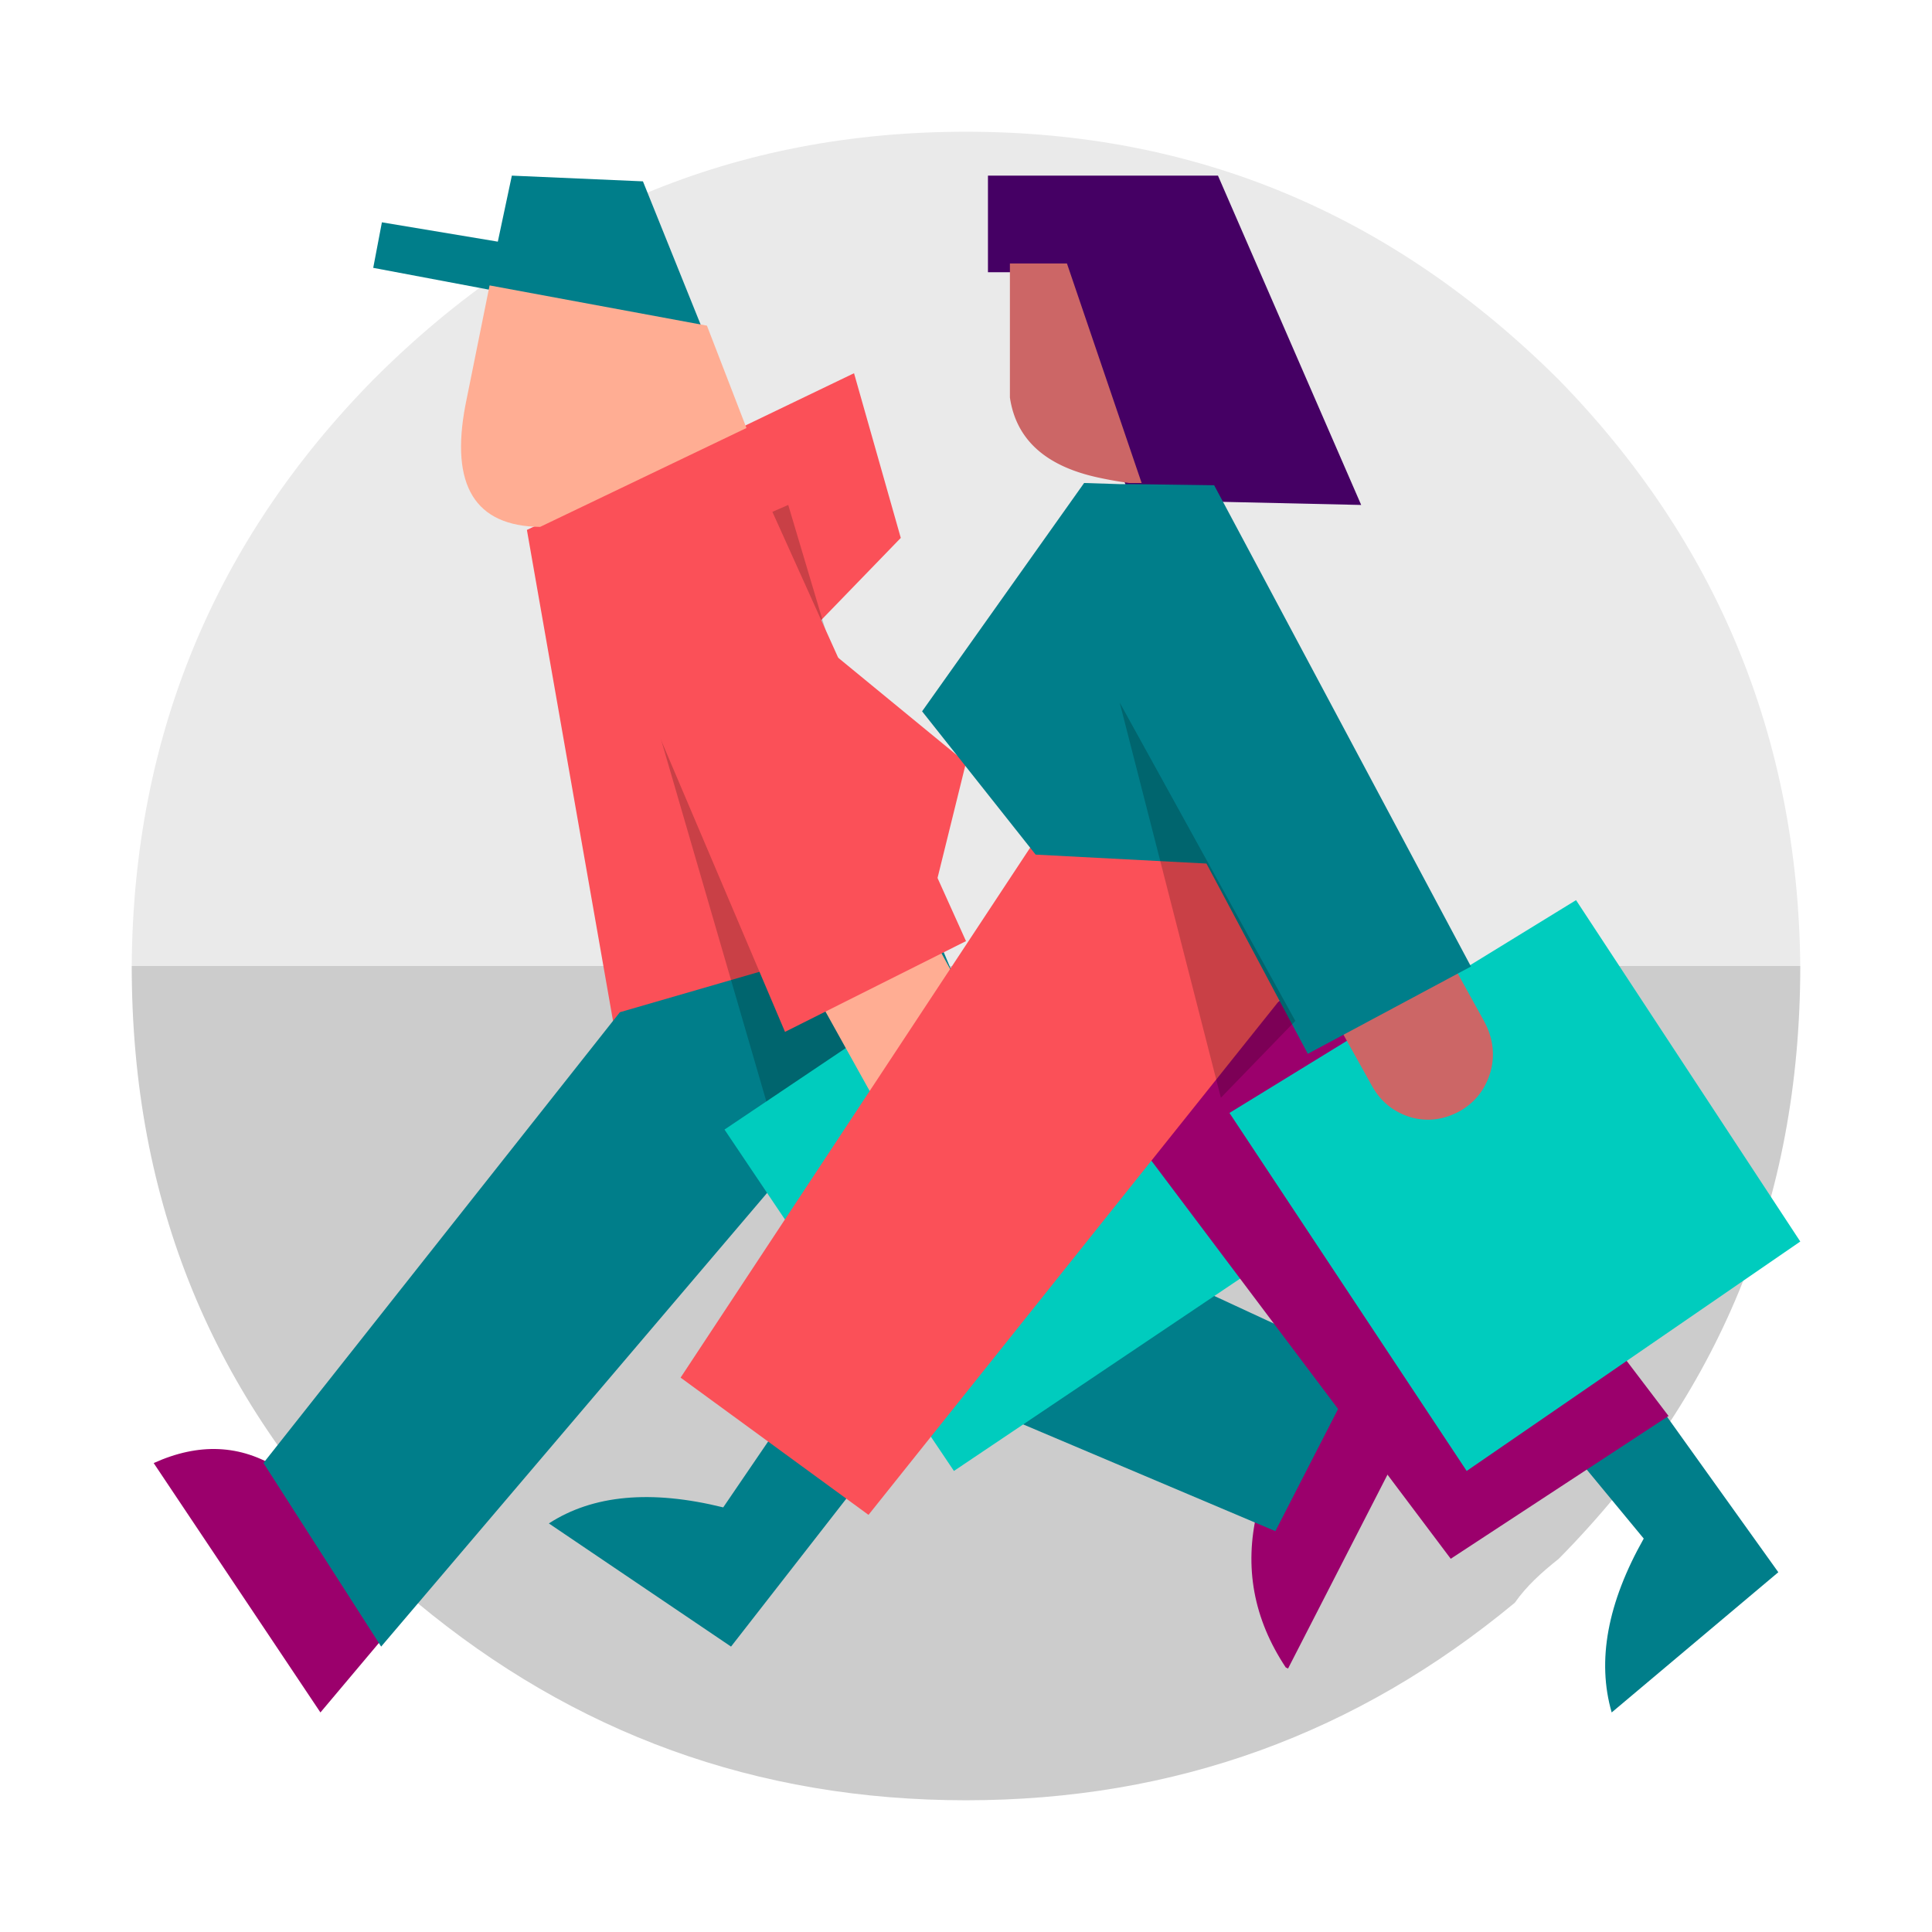 <svg xmlns="http://www.w3.org/2000/svg" width="88" height="88" fill="none" viewBox="0 0 88 88"><path fill="#CCC" fill-rule="evenodd" d="M6 44h76c0 10.755-3.725 19.631-11 27-0.81 0.643-1.482 1.259-2 2-7.167 5.941-15.437 9-25 9s-17.85-3.059-25-9c-0.535-0.741-1.205-1.357-2-2C9.707 63.631 6 54.755 6 44" clip-rule="evenodd"/><path fill="#EAEAEA" fill-rule="evenodd" d="M17 17.297C24.539 9.742 33.498 6 44 6c10.469 0 19.41 3.742 27 11.297C78.175 24.644 81.9 33.568 82 44H6c0.067-10.432 3.775-19.356 11-26.703" clip-rule="evenodd"/><path fill="#FB5058" fill-rule="evenodd" d="M41.03 24.5l-4.208 4.345L44 34.74l-1.98 8.018L28.01 47 24 24.138l9.307-4.448L38.9 17l2.129 7.5z" clip-rule="evenodd"/><path fill="#007E8A" fill-rule="evenodd" d="M22.23 13.185L17 12.2l0.395-2.074 5.28 0.881L23.314 8l5.971 0.26L32 15l-9.77-1.815z" clip-rule="evenodd"/><path fill="#FFAD93" fill-rule="evenodd" d="M32.2 14.833l1.8 4.662L24.6 24c-2.966-0.035-4.1-1.886-3.4-5.552L22.3 13l9.9 1.833z" clip-rule="evenodd"/><path fill="#9B006C" fill-rule="evenodd" d="M65 63.656L58.669 76l-0.105-0.05c-1.465-2.208-1.9-4.567-1.308-7.075 0.523-2.174 1.779-4.466 3.767-6.875L65 63.656zM14.595 78L7 66.641c2.06-0.934 3.963-0.848 5.71 0.26 1.954 1.175 3.719 3.526 5.29 7.053L14.595 78z" clip-rule="evenodd"/><path fill="#007E8A" fill-rule="evenodd" d="M28.233 46.106L42.41 42l5.761 13.72L62 62.13l-3.908 7.612-17.034-7.21-4.91-9.615L17.361 75 12 66.637l16.233-20.53z" clip-rule="evenodd"/><path fill="#000" fill-opacity=".2" fill-rule="evenodd" d="M35.903 23L43 46.813 35.148 51 28 26.43 35.903 23z" clip-rule="evenodd"/><path fill="#00CCBE" fill-rule="evenodd" d="M43.45 67L33 51.45 48.55 41 59 56.55 43.45 67z" clip-rule="evenodd"/><path fill="#FFAD93" fill-rule="evenodd" d="M38.52 35.51l6.084 11.03c0.396 0.739 0.495 1.494 0.297 2.266-0.231 0.805-0.693 1.41-1.385 1.813-0.693 0.402-1.435 0.486-2.226 0.251a2.734 2.734 0 0 1-1.78-1.36l-6.135-11.028c-0.395-0.738-0.479-1.494-0.247-2.266a2.736 2.736 0 0 1 1.385-1.813c0.693-0.403 1.434-0.504 2.226-0.302 0.791 0.234 1.385 0.705 1.78 1.41" clip-rule="evenodd"/><path fill="#007E8A" fill-rule="evenodd" d="M81 71.613L73.41 78c-0.68-2.35-0.194-4.99 1.46-7.92L72 66.606 75.551 64 81 71.613z" clip-rule="evenodd"/><path fill="#9B006C" fill-rule="evenodd" d="M76 64.496L66.079 71 51 50.947 60.43 44 76 64.496z" clip-rule="evenodd"/><path fill="#00CCBE" fill-rule="evenodd" d="M82 56.55L66.805 67 56 50.693 71.787 41 82 56.55z" clip-rule="evenodd"/><path fill="#C66" fill-rule="evenodd" d="M56.375 38.476c-0.396-0.737-0.478-1.491-0.248-2.263 0.231-0.805 0.693-1.408 1.386-1.81 0.725-0.403 1.467-0.504 2.226-0.302 0.759 0.234 1.352 0.704 1.78 1.408l6.085 11.015C68 47.26 68.1 48.015 67.901 48.787c-0.23 0.805-0.692 1.408-1.385 1.81C65.79 51 65.049 51.102 64.29 50.9c-0.792-0.234-1.385-0.704-1.781-1.408l-6.134-11.015z" clip-rule="evenodd"/><path fill="#007E8A" fill-rule="evenodd" d="M33.298 75L25 69.39c2.002-1.3 4.65-1.544 7.942-0.731L35.436 65 39 67.683 33.298 75z" clip-rule="evenodd"/><path fill="#FB5058" fill-rule="evenodd" d="M47.325 38l8.188 0.41L59 44.66 39.559 69 31 62.749 47.325 38z" clip-rule="evenodd"/><path fill="#450064" fill-rule="evenodd" d="M55.323 22.85l-3.8-0.05-3.698-10.4H45V8h10.477L62 23l-6.677-0.15z" clip-rule="evenodd"/><path fill="#007E8A" fill-rule="evenodd" d="M49.38 22l1.606 0.051h0.602l3.715 0.051L67 44.023 59.57 48l-1.305-2.447-3.313-6.22-7.781-0.407L42 32.4 49.38 22z" clip-rule="evenodd"/><path fill="#C66" fill-rule="evenodd" d="M51.433 22a17.572 17.572 0 0 1-1.37-0.24c-2.425-0.514-3.78-1.731-4.063-3.654V12h2.598L52 22h-0.567z" clip-rule="evenodd"/><path fill="#000" fill-opacity=".2" fill-rule="evenodd" d="M55.61 50L51 32l8 14.5-3.39 3.5z" clip-rule="evenodd"/><path fill="#FB5058" fill-rule="evenodd" d="M35.04 23L44 42.867 35.756 47 27 26.386 35.04 23z" clip-rule="evenodd"/></svg>
